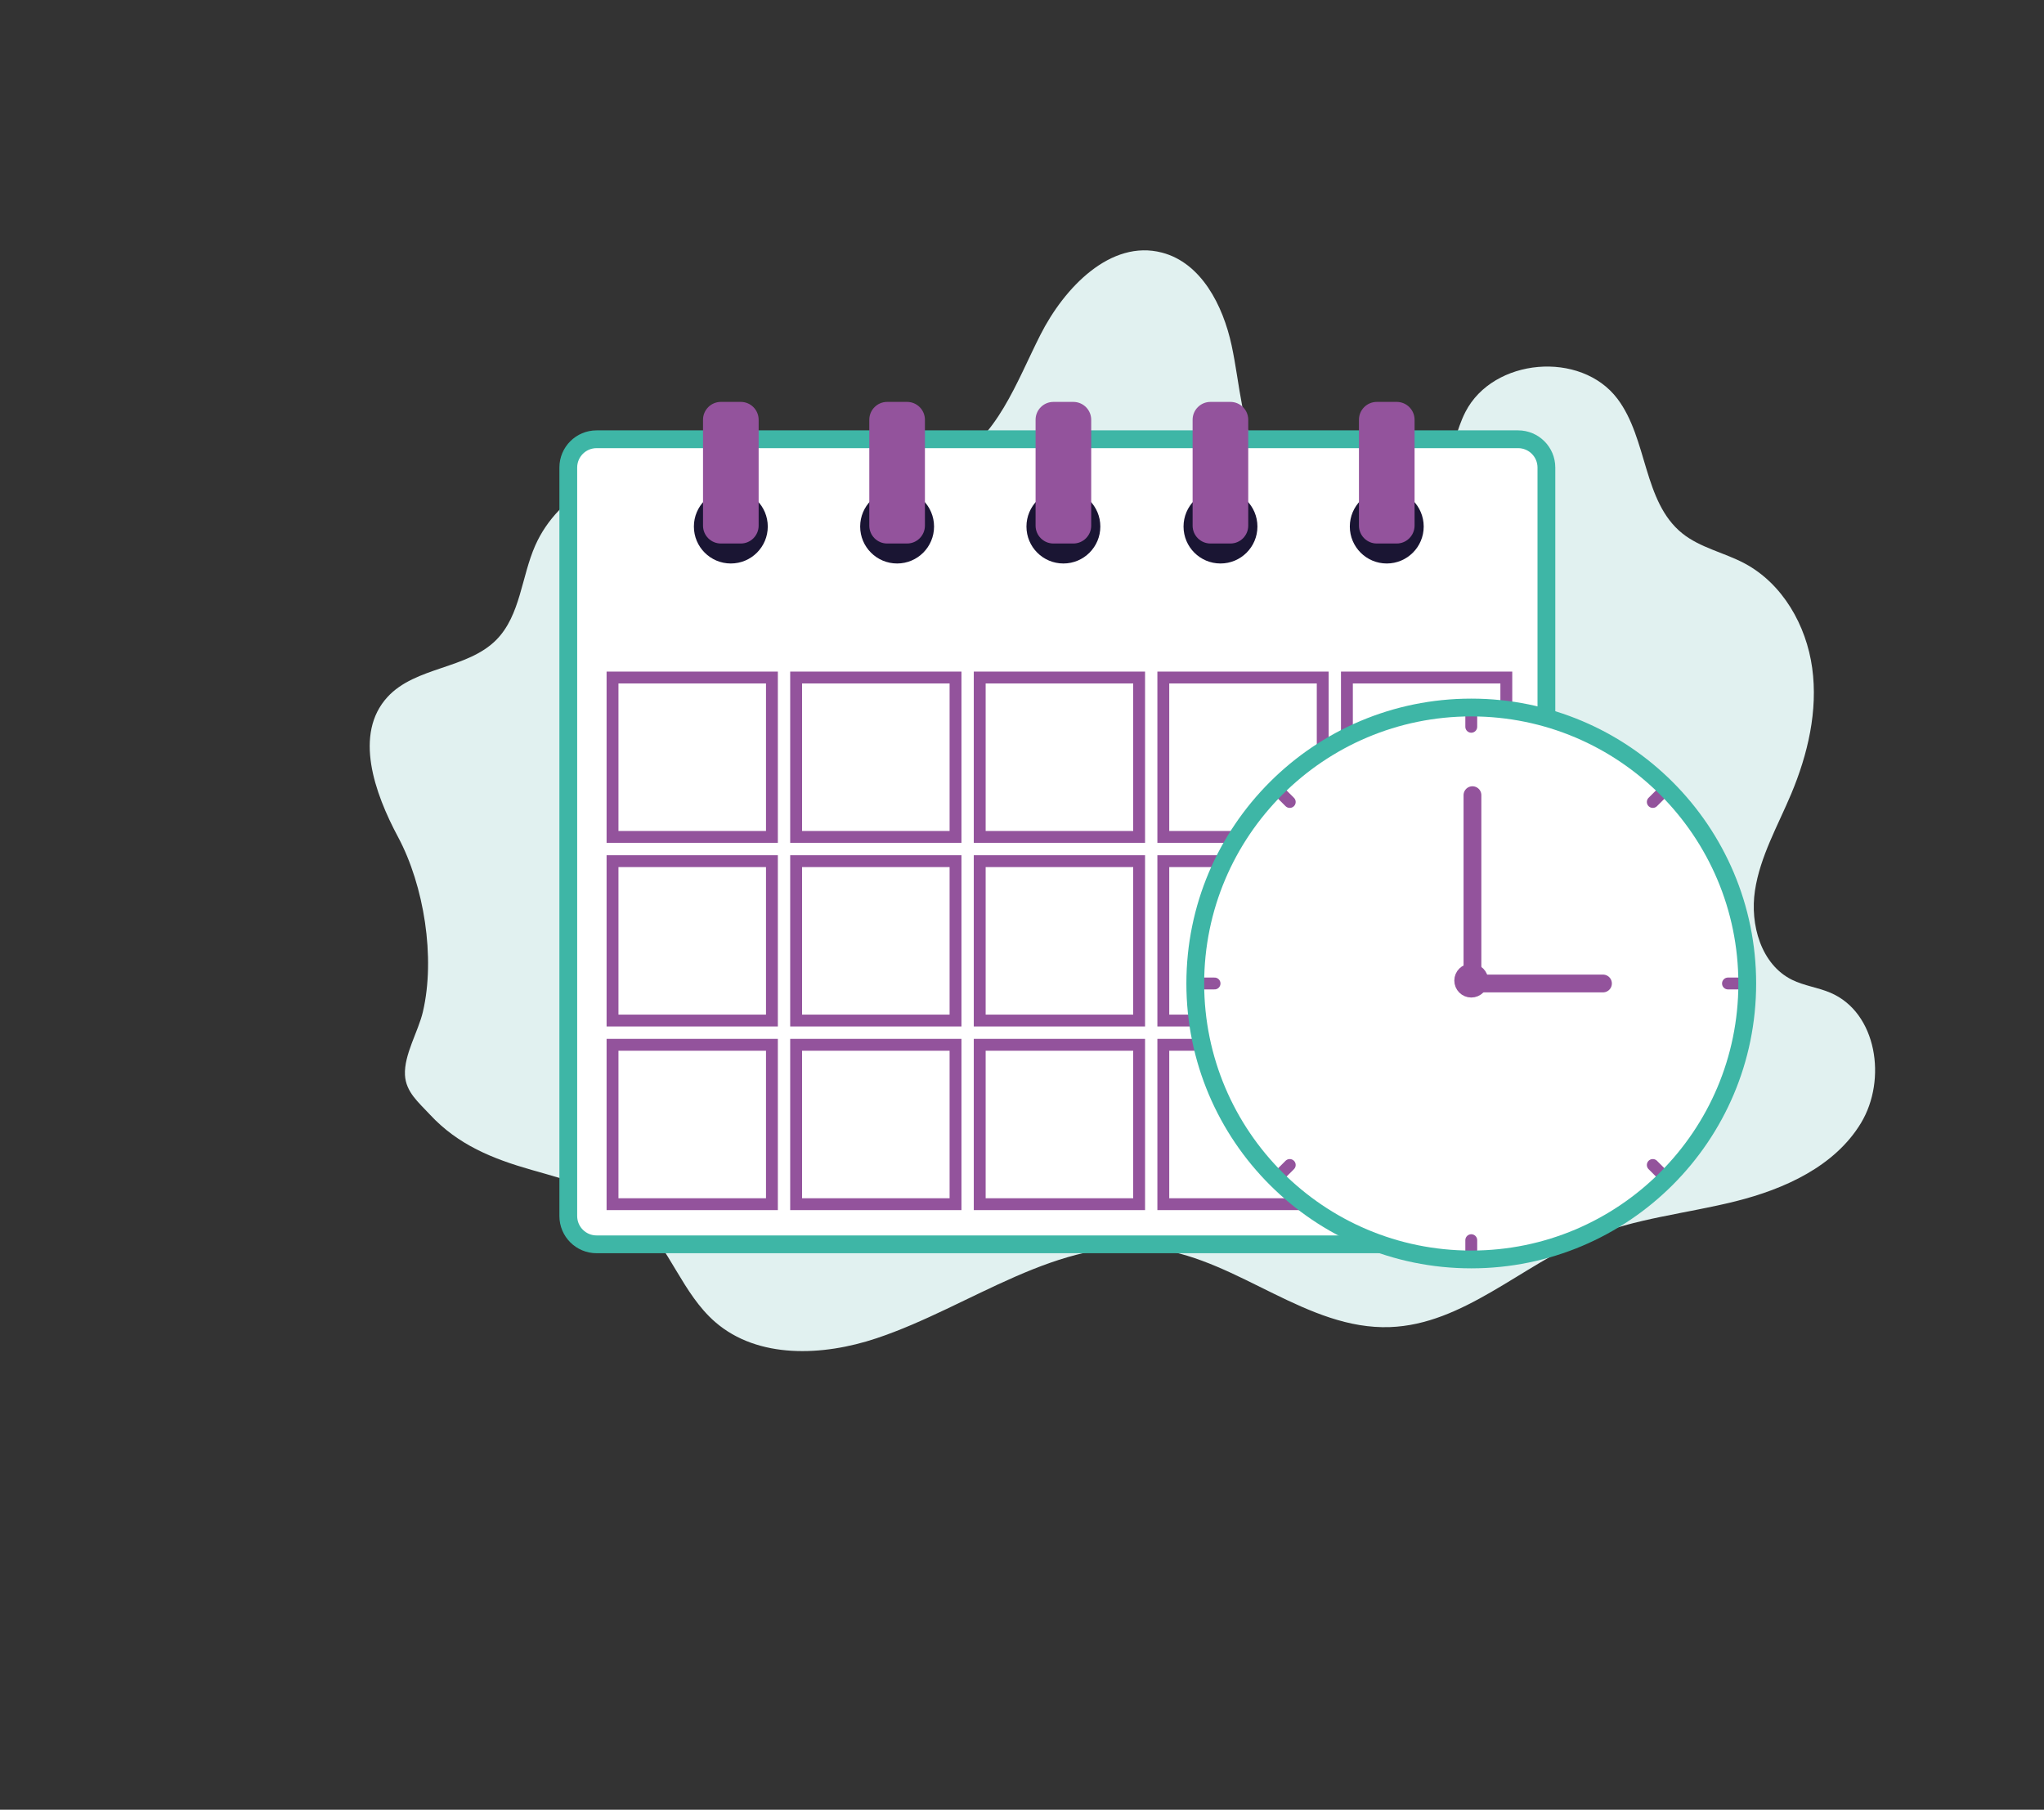 <?xml version="1.0" encoding="utf-8"?>
<!-- Generator: Adobe Illustrator 24.0.0, SVG Export Plug-In . SVG Version: 6.00 Build 0)  -->
<svg version="1.1" xmlns="http://www.w3.org/2000/svg" xmlns:xlink="http://www.w3.org/1999/xlink" x="0px" y="0px"
	 viewBox="0 0 344.68 305.2" style="enable-background:new 0 0 344.68 305.2;" xml:space="preserve">
<rect x="0" y="0" width="344.68" height="305.2" fill="#333333" stroke="none"/>
<style type="text/css">
	.st0{opacity:0.15;fill:#3EB6A6;}
	.st1{fill:#3EB6A6;}
	.st2{opacity:0.3;}
	.st3{fill:#FFFFFF;stroke:#3EB6A6;stroke-width:3;stroke-miterlimit:10;}
	.st4{fill:#93539C;}
	.st5{fill:#FFFFFF;stroke:#93539C;stroke-width:7;stroke-miterlimit:10;}
	.st6{fill:none;stroke:#000000;stroke-width:10;stroke-miterlimit:10;}
	.st7{fill:#FFFFFF;}
	.st8{fill:#FFFFFF;stroke:#3EB6A6;stroke-width:3;stroke-linecap:round;stroke-miterlimit:10;}
	.st9{fill:#FFFFFF;stroke:#93539C;stroke-width:3;stroke-miterlimit:10;}
	.st10{fill:none;stroke:#3EB6A6;stroke-width:3;stroke-miterlimit:10;}
	.st11{fill:none;stroke:#93539C;stroke-width:3;stroke-miterlimit:10;}
	.st12{fill:#FFFFFF;stroke:#93539C;stroke-width:2;stroke-miterlimit:10;}
	.st13{fill-rule:evenodd;clip-rule:evenodd;fill:#FFFFFF;stroke:#3EB6A6;stroke-width:3;stroke-miterlimit:10;}
	.st14{fill:none;stroke:#93539C;stroke-width:0.5;stroke-miterlimit:10;}
	.st15{fill:none;stroke:#93539C;stroke-width:0.25;stroke-linecap:round;stroke-linejoin:round;stroke-miterlimit:10;}
	.st16{fill:none;stroke:#93539C;stroke-width:0.5;stroke-linecap:round;stroke-linejoin:round;stroke-miterlimit:10;}
	.st17{fill:none;stroke:#000000;stroke-width:0.5;stroke-miterlimit:10;}
	.st18{fill:#FFFFFF;stroke:#3EB6A6;stroke-width:2;stroke-miterlimit:10;}
	.st19{fill:none;stroke:#93539C;stroke-width:2;stroke-linecap:round;stroke-miterlimit:10;}
	.st20{fill:none;stroke:#93539C;stroke-width:3;stroke-linecap:round;stroke-miterlimit:10;}
	.st21{fill:#FFFFFF;stroke:#3EB6A6;stroke-miterlimit:10;}
	.st22{fill:none;stroke:#93539C;stroke-linecap:round;stroke-miterlimit:10;}
	.st23{fill:none;stroke:#3EB6A6;stroke-miterlimit:10;}
	.st24{fill:none;stroke:#FFFFFF;stroke-width:3;stroke-miterlimit:10;}
	.st25{opacity:0.35;fill:#FFFFFF;stroke:#93539C;stroke-width:2;stroke-miterlimit:10;}
	.st26{fill:none;stroke:#93539C;stroke-width:2;stroke-miterlimit:10;}
	.st27{fill:#E1F1F0;}
	.st28{fill:#010202;}
	.st29{fill:none;}
	.st30{fill:#1A1533;}
	.st31{fill:#FFFFFF;stroke:#010202;stroke-miterlimit:10;}
	.st32{fill:none;stroke:#010202;stroke-miterlimit:10;}
	.st33{fill:none;stroke:#3EB6A6;stroke-width:2;stroke-miterlimit:10;}
	.st34{fill:none;stroke:#34B4A4;stroke-width:0.75;stroke-miterlimit:10;}
	.st35{fill:#FFFFFF;stroke:#000000;stroke-width:3;stroke-miterlimit:10;}
	.st36{fill:none;stroke:#000000;stroke-miterlimit:10;}
	.st37{fill:#3EB6A6;stroke:#010202;stroke-miterlimit:10;}
	.st38{fill:#93539C;stroke:#E9DCEB;stroke-miterlimit:10;}
	.st39{fill:#E9DCEB;}
	.st40{fill:none;stroke:#93539C;stroke-miterlimit:10;}
	.st41{fill:none;stroke:#000000;stroke-width:3;stroke-miterlimit:10;}
	.st42{stroke:#000000;stroke-miterlimit:10;}
	.st43{fill:none;stroke:#010202;stroke-width:3;stroke-miterlimit:10;}
	.st44{fill:none;stroke:#93539C;stroke-width:5;stroke-miterlimit:10;}
	.st45{fill:none;stroke:#3EB6A6;stroke-width:7;stroke-miterlimit:10;}
	.st46{fill:none;stroke:#93539C;stroke-width:4;stroke-miterlimit:10;}
	.st47{fill:none;stroke:#3EB6A6;stroke-width:5;stroke-miterlimit:10;}
	.st48{fill:#FFFFFF;stroke:#000000;stroke-miterlimit:10;}
	.st49{fill:#FFFFFF;stroke:#000000;stroke-width:2;stroke-miterlimit:10;}
	.st50{fill:#FFFFFF;stroke:#93539C;stroke-miterlimit:10;}
	.st51{fill:#FFFFFF;stroke:#3EB6A6;stroke-width:0.5;stroke-miterlimit:10;}
	.st52{fill:#FFFFFF;stroke:#93539C;stroke-linecap:round;stroke-miterlimit:10;}
	.st53{fill:none;stroke:#3EB6A6;stroke-width:0.25;stroke-miterlimit:10;}
	.st54{fill:#E1F1F0;stroke:#010202;stroke-miterlimit:10;}
	.st55{fill:none;stroke:#000000;stroke-linecap:round;stroke-miterlimit:10;}
	.st56{fill:#FFFFFF;stroke:#000000;stroke-width:0.75;stroke-miterlimit:10;}
	.st57{fill:#FFFFFF;stroke:#000000;stroke-width:0.5;stroke-miterlimit:10;}
	.st58{fill:#FFFFFF;stroke:#000000;stroke-linecap:round;stroke-linejoin:round;stroke-miterlimit:10;}
</style>
<g id="Capa_5">
	<path class="st27" d="M67.13,141.17c-3.99-7.45-7.5-17.39-1.79-23.62c4.73-5.16,13.48-4.68,18.38-9.67
		c4.05-4.13,4.2-10.6,6.54-15.89c3.95-8.92,14-13.76,23.7-14.73c9.7-0.97,19.41,1.16,29.09,2.33c5.78,0.7,11.93,1,17.12-1.63
		c7.99-4.04,11.22-13.48,15.26-21.47c4.04-7.99,11.85-16.15,20.51-13.89c6.64,1.73,10.29,8.91,11.74,15.61
		c1.45,6.71,1.63,13.89,5.03,19.85c3.1,5.45,8.96,9.36,15.22,9.7c6.27,0.35,12.69-3.08,15.55-8.66c1.57-3.06,2.07-6.58,3.64-9.64
		c4.68-9.09,19.45-10.37,25.62-2.22c5.13,6.78,4.31,17.36,10.93,22.7c3.04,2.45,7.08,3.24,10.53,5.08
		c6.41,3.42,10.4,10.44,11.39,17.63s-0.73,14.54-3.54,21.24c-2.25,5.36-5.24,10.54-6.11,16.29s1.03,12.48,6.25,15.06
		c2.04,1.01,4.37,1.28,6.47,2.18c7.85,3.34,9.57,14.67,5.16,21.97c-4.41,7.3-12.87,11.13-21.14,13.2s-16.92,2.86-24.8,6.13
		c-11.42,4.75-21.15,14.65-33.51,15.09c-13.9,0.49-25.44-11.23-39.21-13.17c-16.62-2.34-31.42,9.73-47.34,15.05
		c-9.05,3.03-20,3.52-27.21-2.73c-5.52-4.78-7.68-12.51-12.99-17.53c-4.82-4.56-11.56-6.3-17.94-8.12
		c-6.61-1.88-12.45-4.24-17.18-9.34c-1.92-2.07-4.06-3.8-4.21-6.68c-0.17-3.44,2.24-7.32,3.02-10.64
		C73.46,161.49,71.5,149.34,67.13,141.17z"/>
	<path class="st3" d="M256,209.85H100.6c-2.63,0-4.77-2.13-4.77-4.77V78.85c0-2.63,2.13-4.77,4.77-4.77H256
		c2.63,0,4.77,2.13,4.77,4.77v126.23C260.76,207.71,258.63,209.85,256,209.85z"/>
	<circle class="st30" cx="123.24" cy="88.8" r="6.23"/>
	<circle class="st30" cx="151.28" cy="88.8" r="6.23"/>
	<circle class="st30" cx="205.81" cy="88.8" r="6.23"/>
	<circle class="st30" cx="179.32" cy="88.8" r="6.23"/>
	<circle class="st30" cx="233.85" cy="88.8" r="6.23"/>
	<path class="st4" d="M124.92,91.66h-3.36c-1.66,0-3.01-1.35-3.01-3.01V70.79c0-1.66,1.35-3.01,3.01-3.01h3.36
		c1.66,0,3.01,1.35,3.01,3.01v17.86C127.93,90.31,126.58,91.66,124.92,91.66z"/>
	<path class="st4" d="M152.96,91.66h-3.36c-1.66,0-3.01-1.35-3.01-3.01V70.79c0-1.66,1.35-3.01,3.01-3.01h3.36
		c1.66,0,3.01,1.35,3.01,3.01v17.86C155.97,90.31,154.62,91.66,152.96,91.66z"/>
	<path class="st4" d="M181,91.66h-3.36c-1.66,0-3.01-1.35-3.01-3.01V70.79c0-1.66,1.35-3.01,3.01-3.01H181
		c1.66,0,3.01,1.35,3.01,3.01v17.86C184.01,90.31,182.66,91.66,181,91.66z"/>
	<path class="st4" d="M207.48,91.66h-3.36c-1.66,0-3.01-1.35-3.01-3.01V70.79c0-1.66,1.35-3.01,3.01-3.01h3.36
		c1.66,0,3.01,1.35,3.01,3.01v17.86C210.49,90.31,209.15,91.66,207.48,91.66z"/>
	<path class="st4" d="M235.53,91.66h-3.36c-1.66,0-3.01-1.35-3.01-3.01V70.79c0-1.66,1.35-3.01,3.01-3.01h3.36
		c1.66,0,3.01,1.35,3.01,3.01v17.86C238.53,90.31,237.19,91.66,235.53,91.66z"/>
	<rect x="103.29" y="114.26" class="st26" width="26.88" height="26.88"/>
	<rect x="103.29" y="145.23" class="st26" width="26.88" height="26.88"/>
	<rect x="103.29" y="176.2" class="st26" width="26.88" height="26.88"/>
	<rect x="134.25" y="114.26" class="st26" width="26.88" height="26.88"/>
	<rect x="134.25" y="145.23" class="st26" width="26.88" height="26.88"/>
	<rect x="134.25" y="176.2" class="st26" width="26.88" height="26.88"/>
	<rect x="165.21" y="114.26" class="st26" width="26.88" height="26.88"/>
	<rect x="165.21" y="145.23" class="st26" width="26.88" height="26.88"/>
	<rect x="165.21" y="176.2" class="st26" width="26.88" height="26.88"/>
	<rect x="196.17" y="114.26" class="st26" width="26.88" height="26.88"/>
	<rect x="196.17" y="145.23" class="st26" width="26.88" height="26.88"/>
	<rect x="196.17" y="176.2" class="st26" width="26.88" height="26.88"/>
	<rect x="227.13" y="114.26" class="st26" width="26.88" height="26.88"/>
	<rect x="227.13" y="145.23" class="st26" width="26.88" height="26.88"/>
	<rect x="227.13" y="176.2" class="st26" width="26.88" height="26.88"/>
	<circle class="st18" cx="248.1" cy="165.86" r="46.54"/>
	<line class="st19" x1="248.1" y1="119.33" x2="248.1" y2="122.57"/>
	<line class="st19" x1="248.1" y1="209.15" x2="248.1" y2="212.4"/>
	<line class="st19" x1="294.64" y1="165.86" x2="291.39" y2="165.86"/>
	<line class="st19" x1="204.81" y1="165.86" x2="201.56" y2="165.86"/>
	<line class="st19" x1="281.01" y1="132.96" x2="278.71" y2="135.25"/>
	<line class="st19" x1="217.49" y1="196.47" x2="215.19" y2="198.77"/>
	<line class="st19" x1="281.01" y1="198.77" x2="278.71" y2="196.47"/>
	<line class="st19" x1="217.49" y1="135.25" x2="215.19" y2="132.96"/>
	<line class="st20" x1="248.3" y1="134.1" x2="248.3" y2="165.86"/>
	<line class="st20" x1="270.31" y1="165.86" x2="248.1" y2="165.86"/>
	<circle class="st20" cx="248.1" cy="165.37" r="1.36"/>
	<circle class="st10" cx="248.1" cy="165.86" r="46.54"/>
</g>
<g id="integracion">
</g>
</svg>
